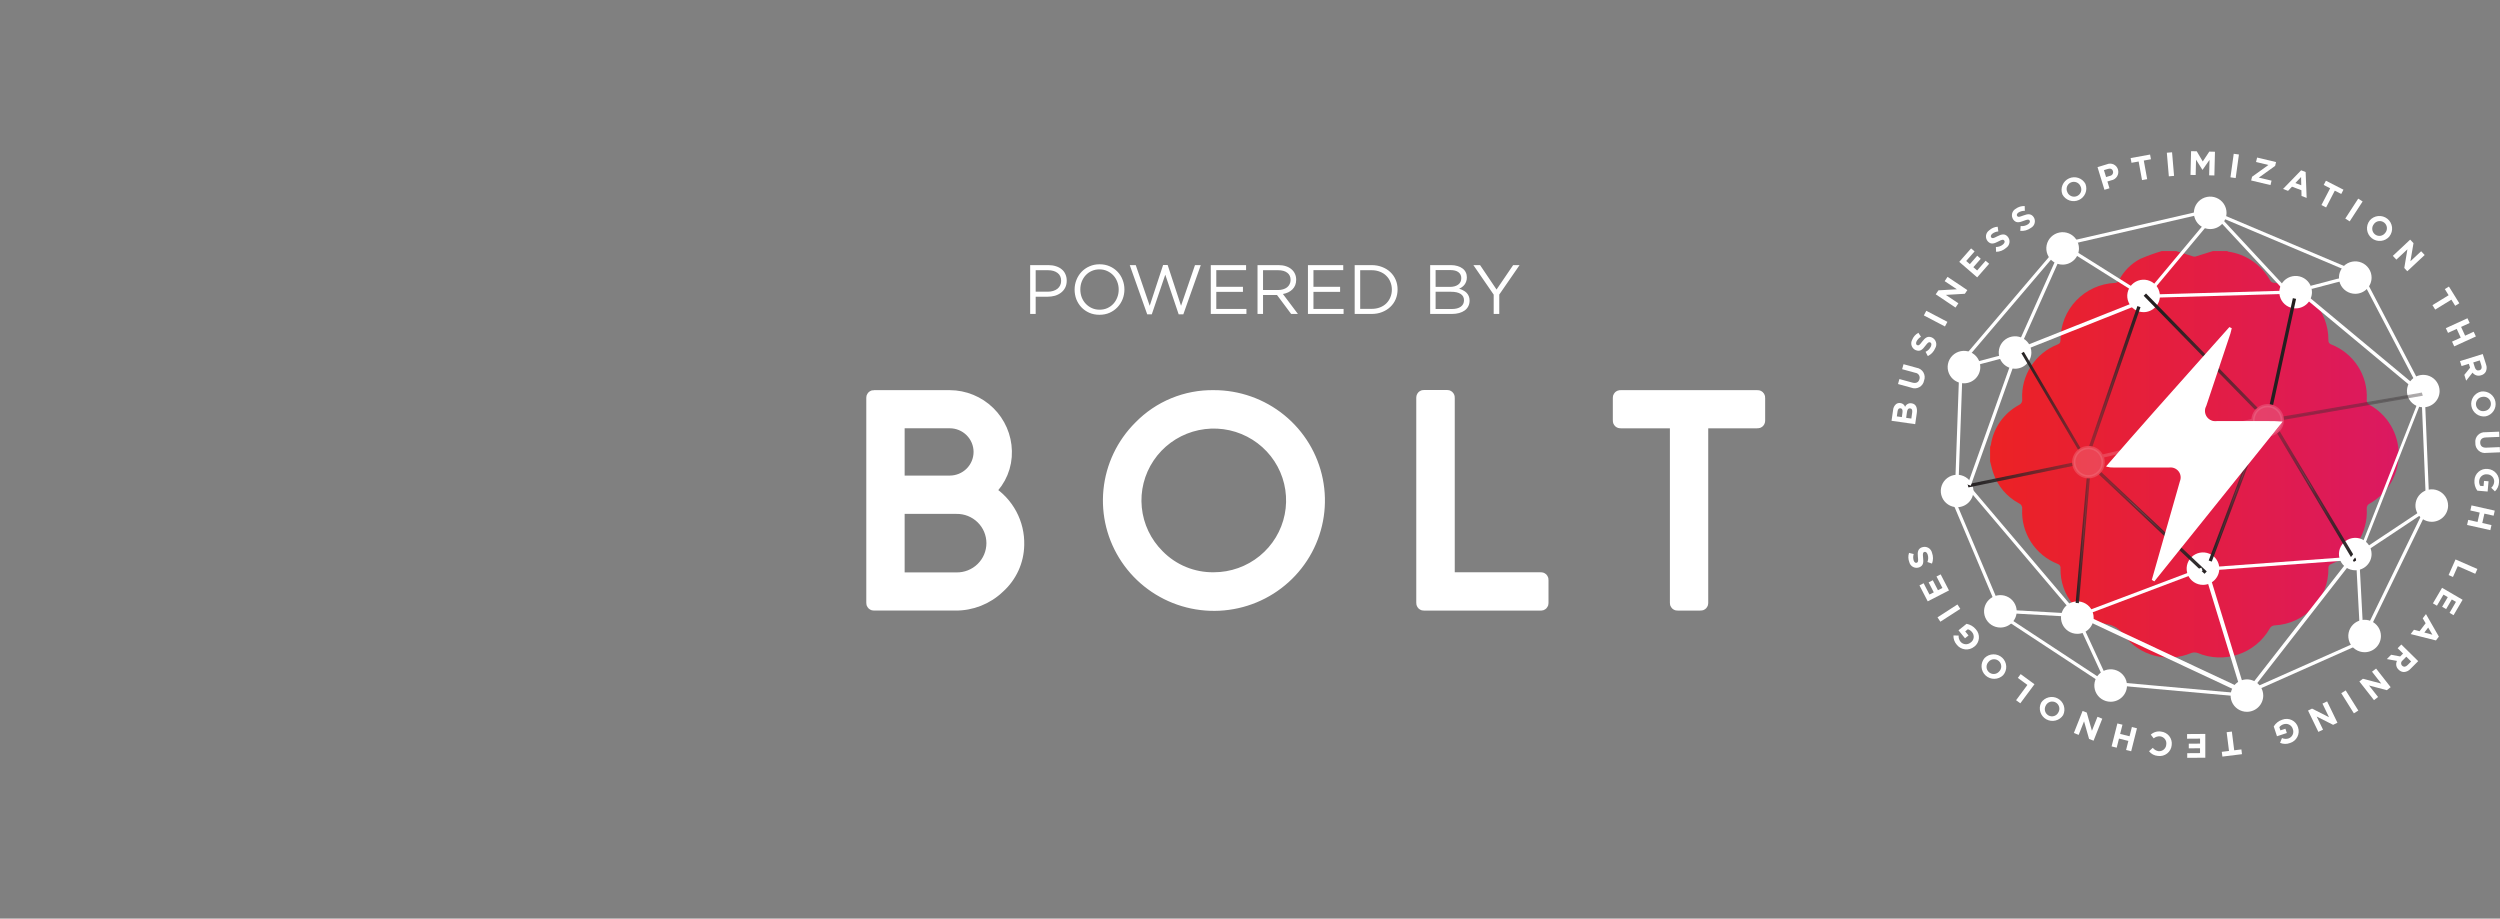<svg width="215" height="79" viewBox="0 0 215 79" fill="none" xmlns="http://www.w3.org/2000/svg">
<rect x="0" y="0" width="215" height="79" fill="#808080" stroke="none"/>
<path d="M85.098 42.227C85.882 42.719 86.523 43.406 86.959 44.219C87.395 45.033 87.61 45.945 87.584 46.866C87.573 47.555 87.419 48.235 87.133 48.863C86.846 49.491 86.433 50.053 85.918 50.516C84.905 51.492 83.543 52.029 82.132 52.008H75.166C75.144 52.011 75.121 52.009 75.1 52.002C75.078 51.995 75.059 51.983 75.043 51.967C75.027 51.951 75.015 51.932 75.007 51.911C75 51.889 74.998 51.867 75.001 51.844V34.216C74.998 34.194 75 34.171 75.007 34.15C75.015 34.128 75.027 34.109 75.043 34.093C75.059 34.077 75.078 34.065 75.1 34.058C75.121 34.051 75.144 34.049 75.166 34.053H81.677C82.947 34.058 84.165 34.557 85.07 35.443C85.975 36.328 86.497 37.53 86.523 38.792C86.542 39.432 86.425 40.069 86.18 40.661C85.934 41.253 85.566 41.787 85.098 42.227ZM77.3 41.4H81.677C82.353 41.4 83.002 41.133 83.48 40.658C83.958 40.183 84.227 39.538 84.227 38.866C84.227 38.194 83.958 37.55 83.48 37.075C83.002 36.599 82.353 36.332 81.677 36.332H77.3V41.4ZM82.245 49.727C82.648 49.734 83.048 49.661 83.422 49.512C83.796 49.364 84.137 49.143 84.424 48.862C84.712 48.581 84.94 48.246 85.096 47.877C85.251 47.508 85.331 47.111 85.331 46.711C85.331 46.31 85.251 45.914 85.096 45.545C84.94 45.175 84.712 44.841 84.424 44.56C84.137 44.279 83.796 44.058 83.422 43.909C83.048 43.761 82.648 43.688 82.245 43.695H77.3V49.727H82.245Z" fill="white" stroke="white" stroke-miterlimit="10"/>
<path d="M104.387 34.052C106.48 34.049 108.51 34.768 110.13 36.087C111.749 37.405 112.859 39.241 113.269 41.281C113.68 43.322 113.365 45.44 112.38 47.276C111.394 49.112 109.799 50.551 107.865 51.349C105.931 52.146 103.779 52.252 101.776 51.649C99.772 51.046 98.04 49.771 96.877 48.041C95.713 46.312 95.189 44.234 95.394 42.163C95.599 40.093 96.52 38.157 98 36.685C98.827 35.836 99.82 35.164 100.919 34.711C102.017 34.258 103.197 34.034 104.387 34.052ZM104.387 49.715C105.941 49.715 107.448 49.178 108.649 48.198C109.851 47.217 110.673 45.853 110.976 44.337C111.279 42.822 111.044 41.249 110.311 39.886C109.578 38.523 108.392 37.456 106.955 36.864C105.519 36.273 103.921 36.196 102.433 36.644C100.945 37.093 99.66 38.041 98.796 39.326C97.933 40.611 97.544 42.154 97.697 43.691C97.849 45.229 98.534 46.667 99.633 47.759C100.25 48.389 100.99 48.888 101.807 49.224C102.624 49.56 103.502 49.727 104.387 49.715Z" fill="white" stroke="white" stroke-miterlimit="10"/>
<path d="M132.507 49.715C132.53 49.712 132.552 49.714 132.574 49.721C132.595 49.728 132.615 49.74 132.631 49.756C132.647 49.772 132.659 49.791 132.666 49.813C132.673 49.834 132.675 49.857 132.671 49.879V51.848C132.675 51.87 132.673 51.893 132.666 51.914C132.659 51.935 132.647 51.955 132.631 51.971C132.615 51.986 132.595 51.998 132.574 52.005C132.552 52.012 132.53 52.014 132.507 52.011H122.463C122.44 52.014 122.418 52.012 122.396 52.005C122.375 51.998 122.356 51.986 122.34 51.97C122.324 51.954 122.312 51.935 122.305 51.914C122.297 51.893 122.295 51.87 122.299 51.848V34.202C122.295 34.18 122.297 34.157 122.305 34.136C122.312 34.115 122.324 34.095 122.34 34.08C122.356 34.064 122.375 34.052 122.396 34.045C122.418 34.038 122.44 34.036 122.463 34.039H124.445C124.467 34.036 124.49 34.038 124.511 34.045C124.532 34.052 124.552 34.064 124.568 34.08C124.584 34.095 124.596 34.115 124.603 34.136C124.61 34.157 124.612 34.18 124.609 34.202V49.715H132.507Z" fill="white" stroke="white" stroke-miterlimit="10"/>
<path d="M151.14 34.052C151.162 34.049 151.185 34.051 151.207 34.058C151.228 34.065 151.247 34.077 151.263 34.093C151.279 34.108 151.291 34.128 151.298 34.149C151.305 34.17 151.308 34.193 151.304 34.215V36.171C151.308 36.193 151.305 36.216 151.298 36.237C151.291 36.258 151.279 36.277 151.263 36.293C151.247 36.309 151.228 36.321 151.207 36.328C151.185 36.335 151.162 36.337 151.14 36.334H146.408V51.847C146.412 51.869 146.41 51.892 146.403 51.913C146.396 51.935 146.384 51.954 146.368 51.97C146.352 51.986 146.332 51.998 146.311 52.005C146.289 52.012 146.266 52.014 146.244 52.01H144.276C144.254 52.014 144.231 52.012 144.209 52.005C144.188 51.998 144.168 51.986 144.152 51.97C144.136 51.954 144.124 51.935 144.117 51.913C144.11 51.892 144.108 51.869 144.111 51.847V36.334H139.367C139.345 36.337 139.322 36.335 139.301 36.328C139.279 36.321 139.26 36.309 139.244 36.293C139.228 36.277 139.216 36.258 139.209 36.237C139.202 36.216 139.2 36.193 139.203 36.171V34.215C139.2 34.193 139.202 34.17 139.209 34.149C139.216 34.128 139.228 34.108 139.244 34.093C139.26 34.077 139.279 34.065 139.301 34.058C139.322 34.051 139.345 34.049 139.367 34.052H151.14Z" fill="white" stroke="white" stroke-miterlimit="10"/>
<path d="M91.738 24.138C91.738 23.93 91.7 23.744 91.624 23.58C91.552 23.412 91.446 23.272 91.306 23.16C91.17 23.044 91.004 22.956 90.808 22.896C90.616 22.832 90.402 22.8 90.166 22.8H88.594V27H89.068V25.518H90.088C90.312 25.518 90.524 25.49 90.724 25.434C90.924 25.374 91.098 25.286 91.246 25.17C91.398 25.054 91.518 24.91 91.606 24.738C91.694 24.566 91.738 24.366 91.738 24.138ZM91.258 24.156C91.258 24.296 91.23 24.424 91.174 24.54C91.122 24.652 91.044 24.75 90.94 24.834C90.84 24.914 90.718 24.976 90.574 25.02C90.434 25.064 90.278 25.086 90.106 25.086H89.068V23.238H90.13C90.47 23.238 90.742 23.316 90.946 23.472C91.154 23.624 91.258 23.852 91.258 24.156ZM96.7 24.894C96.7 24.602 96.648 24.326 96.544 24.066C96.444 23.802 96.3 23.572 96.112 23.376C95.924 23.176 95.698 23.018 95.434 22.902C95.174 22.786 94.884 22.728 94.564 22.728C94.244 22.728 93.952 22.788 93.688 22.908C93.424 23.024 93.198 23.182 93.01 23.382C92.822 23.582 92.676 23.814 92.572 24.078C92.468 24.338 92.416 24.614 92.416 24.906C92.416 25.198 92.466 25.476 92.566 25.74C92.67 26 92.816 26.23 93.004 26.43C93.192 26.626 93.416 26.782 93.676 26.898C93.94 27.014 94.232 27.072 94.552 27.072C94.872 27.072 95.164 27.014 95.428 26.898C95.692 26.778 95.918 26.618 96.106 26.418C96.294 26.218 96.44 25.988 96.544 25.728C96.648 25.464 96.7 25.186 96.7 24.894ZM96.208 24.906C96.208 25.146 96.166 25.372 96.082 25.584C96.002 25.792 95.89 25.974 95.746 26.13C95.602 26.286 95.428 26.41 95.224 26.502C95.024 26.59 94.804 26.634 94.564 26.634C94.324 26.634 94.102 26.588 93.898 26.496C93.698 26.404 93.524 26.28 93.376 26.124C93.228 25.968 93.112 25.784 93.028 25.572C92.948 25.36 92.908 25.134 92.908 24.894C92.908 24.654 92.948 24.43 93.028 24.222C93.112 24.01 93.226 23.826 93.37 23.67C93.514 23.514 93.686 23.392 93.886 23.304C94.09 23.212 94.312 23.166 94.552 23.166C94.792 23.166 95.012 23.212 95.212 23.304C95.416 23.396 95.592 23.52 95.74 23.676C95.888 23.832 96.002 24.016 96.082 24.228C96.166 24.44 96.208 24.666 96.208 24.906ZM98.875 26.298L97.675 22.8H97.159L98.659 27.03H99.055L100.213 23.622L101.365 27.03H101.767L103.267 22.8H102.769L101.569 26.298L100.417 22.788H100.027L98.875 26.298ZM107.163 22.8H104.127V27H107.193V26.568H104.601V25.098H106.893V24.666H104.601V23.232H107.163V22.8ZM111.621 27L110.331 25.284C110.495 25.256 110.647 25.208 110.787 25.14C110.927 25.072 111.047 24.988 111.147 24.888C111.251 24.784 111.331 24.664 111.387 24.528C111.443 24.388 111.471 24.23 111.471 24.054C111.471 23.866 111.435 23.696 111.363 23.544C111.291 23.388 111.189 23.256 111.057 23.148C110.925 23.036 110.765 22.95 110.577 22.89C110.393 22.83 110.185 22.8 109.953 22.8H108.147V27H108.621V25.368H109.821L111.039 27H111.621ZM110.991 24.072C110.991 24.208 110.963 24.33 110.907 24.438C110.855 24.546 110.781 24.638 110.685 24.714C110.589 24.786 110.475 24.842 110.343 24.882C110.211 24.922 110.067 24.942 109.911 24.942H108.621V23.238H109.917C110.257 23.238 110.521 23.312 110.709 23.46C110.897 23.604 110.991 23.808 110.991 24.072ZM115.519 22.8H112.483V27H115.549V26.568H112.957V25.098H115.249V24.666H112.957V23.232H115.519V22.8ZM120.192 24.894C120.192 24.598 120.138 24.322 120.03 24.066C119.922 23.81 119.768 23.588 119.568 23.4C119.372 23.212 119.136 23.066 118.86 22.962C118.588 22.854 118.288 22.8 117.96 22.8H116.502V27H117.96C118.288 27 118.588 26.946 118.86 26.838C119.136 26.73 119.372 26.582 119.568 26.394C119.768 26.206 119.922 25.984 120.03 25.728C120.138 25.468 120.192 25.19 120.192 24.894ZM119.7 24.906C119.7 25.142 119.658 25.36 119.574 25.56C119.494 25.76 119.378 25.936 119.226 26.088C119.078 26.236 118.896 26.352 118.68 26.436C118.464 26.52 118.224 26.562 117.96 26.562H116.976V23.238H117.96C118.224 23.238 118.464 23.282 118.68 23.37C118.896 23.454 119.078 23.572 119.226 23.724C119.378 23.872 119.494 24.048 119.574 24.252C119.658 24.456 119.7 24.674 119.7 24.906ZM124.782 22.8H122.994V27H124.86C125.088 27 125.296 26.974 125.484 26.922C125.672 26.87 125.832 26.796 125.964 26.7C126.1 26.6 126.204 26.478 126.276 26.334C126.348 26.19 126.384 26.028 126.384 25.848C126.384 25.704 126.36 25.576 126.312 25.464C126.264 25.352 126.2 25.256 126.12 25.176C126.04 25.096 125.944 25.028 125.832 24.972C125.724 24.912 125.608 24.864 125.484 24.828C125.568 24.792 125.648 24.748 125.724 24.696C125.804 24.64 125.876 24.572 125.94 24.492C126.004 24.412 126.054 24.32 126.09 24.216C126.13 24.112 126.15 23.99 126.15 23.85C126.15 23.69 126.118 23.546 126.054 23.418C125.99 23.286 125.898 23.176 125.778 23.088C125.658 22.996 125.514 22.926 125.346 22.878C125.178 22.826 124.99 22.8 124.782 22.8ZM124.704 24.672H123.462V23.226H124.74C125.04 23.226 125.27 23.288 125.43 23.412C125.59 23.536 125.67 23.704 125.67 23.916C125.67 24.164 125.58 24.352 125.4 24.48C125.22 24.608 124.988 24.672 124.704 24.672ZM124.872 26.574H123.462V25.092H124.788C125.156 25.092 125.434 25.156 125.622 25.284C125.81 25.408 125.904 25.586 125.904 25.818C125.904 26.058 125.812 26.244 125.628 26.376C125.444 26.508 125.192 26.574 124.872 26.574ZM128.937 25.332L130.683 22.8H130.131L128.703 24.9L127.287 22.8H126.711L128.457 25.338V27H128.937V25.332Z" fill="white"/>
<path d="M162.672 36.188L162.807 35.253C162.814 35.156 162.841 35.062 162.886 34.976C162.93 34.889 162.992 34.813 163.066 34.75C163.118 34.712 163.177 34.684 163.24 34.67C163.303 34.655 163.368 34.653 163.432 34.664H163.439C163.53 34.674 163.616 34.711 163.687 34.769C163.758 34.827 163.81 34.904 163.838 34.991C163.88 34.884 163.959 34.795 164.06 34.74C164.16 34.684 164.277 34.665 164.391 34.685H164.397C164.768 34.737 164.911 35.063 164.845 35.519L164.706 36.478L162.672 36.188ZM163.614 35.464C163.642 35.268 163.596 35.135 163.441 35.113C163.306 35.094 163.216 35.186 163.19 35.371L163.127 35.81L163.56 35.87L163.614 35.464ZM164.449 35.464C164.477 35.268 164.424 35.14 164.276 35.12H164.271C164.134 35.101 164.035 35.191 164.002 35.418L163.929 35.934L164.375 35.997L164.449 35.464Z" fill="white"/>
<path d="M164.358 33.337L163.229 33.027L163.348 32.597L164.466 32.904C164.788 32.99 164.997 32.878 165.071 32.614C165.091 32.555 165.098 32.491 165.09 32.429C165.083 32.366 165.061 32.306 165.027 32.253C164.993 32.2 164.947 32.155 164.893 32.122C164.839 32.089 164.779 32.068 164.716 32.061L163.583 31.75L163.703 31.321L164.818 31.627C164.94 31.645 165.057 31.689 165.16 31.758C165.262 31.827 165.348 31.918 165.411 32.024C165.473 32.13 165.511 32.249 165.521 32.371C165.531 32.494 165.514 32.617 165.469 32.732C165.448 32.851 165.4 32.964 165.329 33.062C165.258 33.16 165.166 33.241 165.059 33.299C164.953 33.357 164.834 33.391 164.713 33.397C164.591 33.404 164.47 33.383 164.358 33.337Z" fill="white"/>
<path d="M165.792 30.622L165.598 30.257C165.805 30.161 165.969 29.995 166.062 29.788C166.132 29.616 166.106 29.488 165.995 29.444H165.989C165.884 29.4 165.802 29.444 165.591 29.725C165.337 30.069 165.129 30.267 164.753 30.112H164.747C164.666 30.076 164.593 30.024 164.533 29.958C164.473 29.893 164.428 29.816 164.4 29.732C164.372 29.648 164.361 29.559 164.37 29.471C164.378 29.383 164.405 29.297 164.448 29.22C164.549 28.964 164.737 28.752 164.979 28.619L165.204 28.962C165.035 29.058 164.9 29.202 164.815 29.376C164.749 29.535 164.788 29.648 164.881 29.686H164.887C165.012 29.735 165.084 29.673 165.304 29.381C165.563 29.038 165.789 28.881 166.12 29.015H166.127C166.212 29.052 166.289 29.106 166.352 29.175C166.414 29.243 166.462 29.324 166.49 29.413C166.519 29.501 166.528 29.594 166.517 29.686C166.507 29.778 166.476 29.866 166.428 29.946C166.307 30.241 166.081 30.482 165.792 30.622Z" fill="white"/>
<path d="M165.451 27.125L165.662 26.727L167.477 27.679L167.266 28.077L165.451 27.125Z" fill="white"/>
<path d="M166.472 25.312L166.705 24.969L168.289 24.878L167.24 24.178L167.489 23.81L169.191 24.949L168.977 25.265L167.34 25.361L168.422 26.085L168.174 26.451L166.472 25.312Z" fill="white"/>
<path d="M168.495 22.521L169.513 21.363L169.815 21.621L169.093 22.444L169.406 22.717L170.042 21.992L170.344 22.255L169.709 22.978L170.033 23.26L170.763 22.425L171.066 22.683L170.038 23.854L168.495 22.521Z" fill="white"/>
<path d="M171.663 21.656L171.646 21.242C171.874 21.244 172.094 21.163 172.267 21.016C172.404 20.891 172.44 20.763 172.354 20.672C172.277 20.586 172.181 20.592 171.871 20.758C171.494 20.958 171.22 21.052 170.946 20.752C170.888 20.685 170.844 20.606 170.819 20.521C170.793 20.437 170.785 20.347 170.796 20.259C170.807 20.171 170.836 20.086 170.881 20.01C170.927 19.934 170.988 19.868 171.061 19.817C171.262 19.628 171.523 19.515 171.8 19.498L171.856 19.904C171.662 19.919 171.476 19.991 171.324 20.112C171.196 20.228 171.182 20.348 171.25 20.421V20.426C171.342 20.524 171.437 20.497 171.759 20.327C172.141 20.128 172.415 20.081 172.656 20.344C172.718 20.414 172.764 20.496 172.792 20.585C172.819 20.674 172.827 20.767 172.814 20.859C172.802 20.952 172.77 21.04 172.721 21.119C172.671 21.198 172.605 21.265 172.527 21.317C172.291 21.531 171.983 21.652 171.663 21.656Z" fill="white"/>
<path d="M173.744 19.855L173.774 19.441C174 19.467 174.228 19.412 174.416 19.284C174.565 19.176 174.614 19.052 174.543 18.955C174.476 18.863 174.384 18.857 174.054 18.985C173.658 19.142 173.374 19.205 173.136 18.877V18.871C173.085 18.798 173.051 18.715 173.035 18.628C173.018 18.541 173.021 18.451 173.041 18.365C173.062 18.279 173.1 18.198 173.154 18.127C173.208 18.056 173.276 17.998 173.353 17.955C173.575 17.789 173.848 17.706 174.125 17.72L174.135 18.131C173.941 18.124 173.749 18.175 173.584 18.278C173.443 18.379 173.417 18.497 173.475 18.577C173.555 18.686 173.648 18.671 173.994 18.537C174.395 18.381 174.672 18.365 174.882 18.654C174.936 18.73 174.973 18.817 174.99 18.908C175.007 18.999 175.004 19.093 174.981 19.183C174.959 19.274 174.917 19.358 174.859 19.431C174.801 19.504 174.728 19.563 174.645 19.605C174.385 19.796 174.065 19.884 173.744 19.855Z" fill="white"/>
<path d="M177.365 16.721V16.715C177.266 16.457 177.27 16.171 177.376 15.915C177.482 15.659 177.682 15.454 177.936 15.34C178.189 15.226 178.476 15.212 178.74 15.301C179.003 15.39 179.222 15.576 179.352 15.82V15.826C179.451 16.084 179.447 16.37 179.341 16.626C179.235 16.881 179.035 17.087 178.781 17.201C178.528 17.315 178.241 17.329 177.977 17.24C177.714 17.151 177.495 16.965 177.365 16.721ZM178.926 16.023C178.895 15.947 178.848 15.877 178.788 15.818C178.729 15.759 178.658 15.713 178.581 15.682C178.503 15.651 178.42 15.636 178.336 15.637C178.252 15.639 178.17 15.657 178.093 15.691C178.017 15.725 177.949 15.773 177.892 15.833C177.836 15.894 177.792 15.965 177.764 16.043C177.736 16.121 177.724 16.203 177.729 16.286C177.734 16.368 177.755 16.449 177.792 16.523V16.529C177.824 16.606 177.871 16.676 177.93 16.734C177.989 16.793 178.06 16.839 178.138 16.87C178.215 16.901 178.299 16.916 178.382 16.914C178.466 16.913 178.548 16.894 178.625 16.86C178.701 16.827 178.77 16.778 178.827 16.717C178.885 16.657 178.929 16.585 178.957 16.506C178.985 16.428 178.997 16.345 178.992 16.262C178.986 16.179 178.964 16.098 178.926 16.023Z" fill="white"/>
<path d="M180.387 14.374L181.188 14.13C181.28 14.09 181.379 14.07 181.479 14.071C181.58 14.072 181.678 14.095 181.769 14.137C181.86 14.18 181.94 14.241 182.005 14.317C182.07 14.393 182.118 14.481 182.146 14.577V14.582C182.175 14.681 182.183 14.785 182.17 14.888C182.156 14.99 182.12 15.088 182.065 15.176C182.01 15.264 181.937 15.338 181.851 15.396C181.764 15.453 181.667 15.492 181.564 15.509L181.237 15.609L181.415 16.193L180.983 16.323L180.387 14.374ZM181.463 15.123C181.507 15.115 181.549 15.098 181.586 15.073C181.623 15.049 181.654 15.017 181.678 14.979C181.702 14.941 181.717 14.899 181.724 14.855C181.73 14.811 181.727 14.767 181.714 14.724V14.718C181.656 14.525 181.489 14.46 181.273 14.529L180.939 14.631L181.122 15.226L181.463 15.123Z" fill="white"/>
<path d="M183.923 13.89L183.308 14L183.234 13.594L184.906 13.291L184.981 13.698L184.366 13.808L184.658 15.409L184.214 15.488L183.923 13.89Z" fill="white"/>
<path d="M186.348 13.134L186.797 13.097L186.97 15.126L186.52 15.164L186.348 13.134Z" fill="white"/>
<path d="M188.433 13L188.92 13.012L189.438 13.887L190 13.038L190.487 13.049L190.436 15.089L189.987 15.079L190.02 13.747L189.42 14.606H189.409L188.859 13.73L188.827 15.053L188.384 15.043L188.433 13Z" fill="white"/>
<path d="M192.1 13.226L192.548 13.286L192.268 15.312L191.819 15.25L192.1 13.226Z" fill="white"/>
<path d="M193.68 15.198L195.085 14.189L194.02 13.931L194.112 13.549L195.741 13.937L195.661 14.268L194.257 15.277L195.354 15.535L195.262 15.917L193.599 15.521L193.68 15.198Z" fill="white"/>
<path d="M197.897 14.646L198.285 14.793L198.372 17.02L197.932 16.854L197.92 16.36L197.111 16.054L196.772 16.414L196.34 16.25L197.897 14.646ZM197.909 15.934L197.893 15.221L197.402 15.741L197.909 15.934Z" fill="white"/>
<path d="M200.392 16.192L199.838 15.908L200.029 15.541L201.538 16.314L201.347 16.681L200.793 16.396L200.045 17.84L199.643 17.633L200.392 16.192Z" fill="white"/>
<path d="M202.807 17.082L203.186 17.326L202.072 19.039L201.694 18.795L202.807 17.082Z" fill="white"/>
<path d="M203.792 18.968V18.963C203.976 18.745 204.239 18.607 204.523 18.58C204.808 18.552 205.092 18.637 205.315 18.815C205.538 18.993 205.681 19.252 205.715 19.534C205.748 19.816 205.668 20.1 205.493 20.325V20.33C205.31 20.549 205.047 20.688 204.762 20.717C204.477 20.745 204.192 20.661 203.968 20.482C203.745 20.303 203.601 20.044 203.568 19.762C203.535 19.478 203.615 19.194 203.792 18.969L203.792 18.968ZM205.122 20.038C205.178 19.975 205.219 19.902 205.245 19.822C205.271 19.743 205.281 19.66 205.274 19.577C205.267 19.494 205.243 19.413 205.204 19.34C205.164 19.266 205.111 19.201 205.046 19.148C204.981 19.096 204.907 19.058 204.827 19.035C204.747 19.012 204.664 19.006 204.582 19.016C204.499 19.026 204.42 19.052 204.348 19.094C204.276 19.135 204.214 19.191 204.164 19.257V19.262C204.109 19.325 204.068 19.398 204.042 19.477C204.016 19.556 204.007 19.64 204.014 19.723C204.021 19.806 204.045 19.886 204.084 19.96C204.123 20.033 204.177 20.098 204.242 20.151C204.306 20.203 204.381 20.241 204.461 20.264C204.54 20.286 204.624 20.292 204.706 20.282C204.788 20.271 204.868 20.244 204.939 20.202C205.01 20.16 205.073 20.104 205.122 20.038H205.122Z" fill="white"/>
<path d="M207.275 20.608L207.561 20.911L207.297 22.467L208.219 21.608L208.523 21.931L207.027 23.327L206.768 23.049L207.038 21.441L206.088 22.328L205.783 22.005L207.275 20.608Z" fill="white"/>
<path d="M210.582 25.39L210.254 24.861L210.608 24.644L211.501 26.081L211.147 26.299L210.819 25.771L209.428 26.625L209.19 26.243L210.582 25.39Z" fill="white"/>
<path d="M212.202 27.37L212.391 27.777L211.654 28.115L211.999 28.867L212.737 28.529L212.926 28.936L211.063 29.788L210.875 29.38L211.623 29.036L211.277 28.285L210.529 28.628L210.341 28.223L212.202 27.37Z" fill="white"/>
<path d="M213.516 30.446L213.798 31.336C213.837 31.436 213.855 31.544 213.852 31.652C213.849 31.76 213.824 31.866 213.779 31.964C213.737 32.039 213.681 32.105 213.613 32.158C213.545 32.21 213.467 32.249 213.384 32.271H213.378C213.247 32.319 213.103 32.323 212.97 32.282C212.837 32.241 212.72 32.158 212.639 32.045L212.09 32.739L211.932 32.238L212.427 31.625L212.321 31.289L211.693 31.484L211.558 31.055L213.516 30.446ZM212.838 31.604C212.903 31.812 213.053 31.897 213.218 31.847H213.224C213.409 31.79 213.464 31.632 213.397 31.424L213.262 30.994L212.7 31.172L212.838 31.604Z" fill="white"/>
<path d="M213.377 33.671H213.384C213.663 33.633 213.947 33.703 214.175 33.868C214.403 34.033 214.558 34.279 214.608 34.555C214.658 34.83 214.599 35.115 214.443 35.348C214.286 35.581 214.046 35.746 213.77 35.806H213.763C213.484 35.845 213.201 35.774 212.973 35.61C212.745 35.445 212.59 35.2 212.54 34.924C212.49 34.648 212.549 34.364 212.705 34.131C212.861 33.898 213.102 33.734 213.377 33.673V33.671ZM213.676 35.345H213.681C213.764 35.334 213.844 35.306 213.916 35.263C213.987 35.22 214.05 35.163 214.099 35.096C214.148 35.029 214.183 34.953 214.202 34.871C214.221 34.79 214.223 34.706 214.208 34.625C214.194 34.543 214.164 34.466 214.118 34.397C214.073 34.327 214.014 34.268 213.945 34.222C213.876 34.176 213.798 34.145 213.717 34.129C213.635 34.114 213.551 34.115 213.47 34.133H213.465C213.383 34.145 213.303 34.173 213.231 34.216C213.16 34.259 213.098 34.315 213.049 34.382C213 34.45 212.964 34.526 212.946 34.607C212.927 34.688 212.925 34.771 212.939 34.853C212.953 34.934 212.984 35.012 213.029 35.081C213.074 35.15 213.133 35.21 213.202 35.256C213.271 35.302 213.348 35.333 213.43 35.349C213.511 35.364 213.595 35.363 213.676 35.345Z" fill="white"/>
<path d="M213.755 37.171L214.928 37.123L214.947 37.572L213.785 37.62C213.451 37.632 213.285 37.806 213.297 38.079C213.308 38.352 213.482 38.509 213.807 38.499L214.982 38.451L215 38.9L213.844 38.948C213.721 38.968 213.595 38.961 213.476 38.927C213.356 38.892 213.246 38.832 213.154 38.749C213.061 38.667 212.988 38.564 212.941 38.45C212.894 38.336 212.873 38.212 212.88 38.089C212.864 37.969 212.874 37.846 212.912 37.731C212.949 37.615 213.012 37.51 213.096 37.422C213.18 37.334 213.283 37.265 213.397 37.222C213.511 37.179 213.633 37.161 213.755 37.171Z" fill="white"/>
<path d="M213.946 40.33H213.952C214.092 40.341 214.229 40.38 214.354 40.445C214.478 40.509 214.589 40.598 214.679 40.706C214.769 40.813 214.836 40.938 214.876 41.072C214.917 41.206 214.93 41.347 214.914 41.486C214.903 41.779 214.777 42.057 214.564 42.259L214.246 41.948C214.321 41.883 214.381 41.804 214.425 41.716C214.469 41.627 214.494 41.531 214.5 41.433C214.508 41.271 214.45 41.113 214.341 40.994C214.231 40.874 214.079 40.803 213.916 40.795H213.911C213.828 40.782 213.743 40.787 213.661 40.809C213.58 40.831 213.504 40.869 213.438 40.922C213.372 40.974 213.318 41.039 213.278 41.113C213.239 41.187 213.215 41.269 213.208 41.352C213.192 41.501 213.222 41.651 213.295 41.782L213.586 41.806L213.627 41.357L214.015 41.391L213.936 42.273L213.049 42.196C212.861 41.937 212.773 41.619 212.802 41.3C212.808 41.16 212.843 41.023 212.905 40.897C212.967 40.771 213.054 40.659 213.161 40.568C213.268 40.477 213.393 40.408 213.528 40.367C213.663 40.327 213.805 40.314 213.946 40.33Z" fill="white"/>
<path d="M214.55 43.913L214.451 44.35L213.659 44.172L213.476 44.978L214.267 45.156L214.169 45.594L212.168 45.146L212.267 44.709L213.069 44.888L213.253 44.082L212.451 43.901L212.549 43.464L214.55 43.913Z" fill="white"/>
<path d="M213.055 48.934L212.872 49.346L211.368 48.688L210.955 49.62L210.579 49.454L211.175 48.112L213.055 48.934Z" fill="white"/>
<path d="M211.784 51.581L211.006 52.907L210.661 52.706L211.213 51.761L210.854 51.554L210.368 52.382L210.022 52.182L210.509 51.353L210.137 51.138L209.577 52.091L209.231 51.89L210.018 50.552L211.784 51.581Z" fill="white"/>
<path d="M209.743 54.749L209.491 55.078L207.317 54.53L207.601 54.158L208.081 54.286L208.605 53.599L208.354 53.176L208.633 52.812L209.743 54.749ZM208.495 54.399L209.187 54.584L208.823 53.969L208.495 54.399Z" fill="white"/>
<path d="M207.965 56.857L207.305 57.518C207.234 57.599 207.147 57.666 207.05 57.714C206.953 57.761 206.847 57.789 206.738 57.795C206.653 57.793 206.568 57.774 206.49 57.739C206.411 57.704 206.341 57.654 206.282 57.592C206.178 57.499 206.108 57.375 206.082 57.239C206.057 57.102 206.077 56.962 206.14 56.838L205.267 56.68L205.637 56.308L206.415 56.455L206.663 56.205L206.197 55.746L206.515 55.428L207.965 56.857ZM206.619 56.803C206.585 56.828 206.556 56.86 206.535 56.897C206.514 56.934 206.501 56.975 206.498 57.018C206.494 57.06 206.5 57.102 206.515 57.142C206.529 57.182 206.552 57.219 206.582 57.249H206.587C206.724 57.383 206.89 57.358 207.044 57.203L207.359 56.887L206.941 56.476L206.619 56.803Z" fill="white"/>
<path d="M205.597 59.098L205.268 59.356L203.737 58.952L204.515 59.942L204.164 60.213L202.906 58.607L203.209 58.372L204.791 58.788L203.992 57.766L204.344 57.496L205.597 59.098Z" fill="white"/>
<path d="M202.817 61.108L202.433 61.346L201.347 59.613L201.731 59.376L202.817 61.108Z" fill="white"/>
<path d="M201.021 62.156L200.647 62.336L199.233 61.62L199.782 62.751L199.38 62.942L198.49 61.107L198.836 60.94L200.296 61.679L199.731 60.511L200.131 60.32L201.021 62.156Z" fill="white"/>
<path d="M197.633 62.555V62.561C197.678 62.694 197.696 62.834 197.685 62.974C197.675 63.114 197.636 63.25 197.571 63.375C197.507 63.5 197.418 63.611 197.31 63.701C197.202 63.791 197.076 63.858 196.941 63.899C196.665 64.007 196.358 64.001 196.086 63.885L196.25 63.471C196.43 63.557 196.637 63.568 196.825 63.502C196.978 63.444 197.102 63.329 197.169 63.182C197.237 63.034 197.243 62.866 197.186 62.714V62.708C197.164 62.627 197.126 62.55 197.073 62.485C197.021 62.419 196.955 62.364 196.88 62.325C196.805 62.285 196.723 62.261 196.639 62.255C196.555 62.248 196.47 62.259 196.39 62.286C196.245 62.329 196.117 62.416 196.024 62.534L196.115 62.812L196.547 62.671L196.668 63.039L195.82 63.317L195.542 62.474C195.707 62.198 195.968 61.992 196.275 61.894C196.407 61.842 196.549 61.819 196.691 61.825C196.833 61.831 196.972 61.866 197.1 61.928C197.227 61.99 197.341 62.078 197.432 62.186C197.524 62.294 197.592 62.419 197.633 62.555Z" fill="white"/>
<path d="M192.141 64.526L192.761 64.45L192.811 64.859L191.125 65.067L191.074 64.657L191.694 64.581L191.492 62.969L191.94 62.914L192.141 64.526Z" fill="white"/>
<path d="M189.657 65.163L188.101 65.174V64.774L189.203 64.766V64.351L188.235 64.357V63.957L189.205 63.951V63.521L188.089 63.529V63.129L189.656 63.118L189.657 65.163Z" fill="white"/>
<path d="M186.766 64.079V64.085C186.753 64.225 186.712 64.36 186.644 64.483C186.577 64.606 186.485 64.714 186.374 64.8C186.264 64.887 186.136 64.95 186 64.986C185.864 65.022 185.722 65.03 185.583 65.01C185.434 65 185.289 64.959 185.157 64.89C185.025 64.82 184.909 64.724 184.817 64.607L185.14 64.312C185.261 64.468 185.438 64.572 185.634 64.601C185.715 64.608 185.797 64.6 185.874 64.575C185.952 64.551 186.023 64.511 186.085 64.459C186.147 64.406 186.198 64.342 186.235 64.27C186.271 64.198 186.293 64.119 186.298 64.038V64.032C186.313 63.952 186.31 63.87 186.292 63.79C186.273 63.711 186.238 63.636 186.19 63.57C186.142 63.504 186.08 63.449 186.01 63.407C185.939 63.365 185.861 63.338 185.78 63.327C185.679 63.316 185.578 63.326 185.481 63.355C185.384 63.385 185.294 63.434 185.217 63.499L184.967 63.179C185.083 63.072 185.222 62.993 185.374 62.947C185.526 62.901 185.686 62.89 185.843 62.915C185.982 62.929 186.116 62.97 186.238 63.037C186.36 63.103 186.467 63.194 186.553 63.302C186.639 63.411 186.703 63.536 186.739 63.669C186.776 63.803 186.785 63.942 186.766 64.079Z" fill="white"/>
<path d="M183.281 64.609L182.843 64.501L183.04 63.719L182.233 63.518L182.036 64.3L181.597 64.191L182.095 62.216L182.533 62.323L182.333 63.118L183.141 63.319L183.342 62.524L183.779 62.633L183.281 64.609Z" fill="white"/>
<path d="M180.047 63.7L179.66 63.55L179.228 62.033L178.766 63.2L178.352 63.038L179.102 61.142L179.459 61.28L179.906 62.848L180.383 61.645L180.797 61.807L180.047 63.7Z" fill="white"/>
<path d="M177.432 61.492V61.497C177.283 61.73 177.05 61.897 176.781 61.965C176.511 62.033 176.226 61.996 175.983 61.861C175.74 61.727 175.558 61.506 175.474 61.242C175.39 60.979 175.41 60.694 175.531 60.445V60.44C175.68 60.207 175.913 60.04 176.183 59.972C176.452 59.904 176.737 59.941 176.98 60.075C177.223 60.21 177.405 60.431 177.489 60.694C177.573 60.957 177.553 61.243 177.432 61.492ZM175.942 60.663V60.669C175.899 60.739 175.871 60.818 175.859 60.9C175.847 60.982 175.852 61.066 175.873 61.146C175.894 61.226 175.931 61.301 175.982 61.367C176.033 61.432 176.097 61.487 176.17 61.528C176.242 61.568 176.322 61.593 176.404 61.602C176.486 61.611 176.57 61.603 176.649 61.579C176.728 61.555 176.802 61.515 176.865 61.462C176.928 61.409 176.98 61.343 177.017 61.27C177.06 61.199 177.088 61.12 177.1 61.038C177.112 60.956 177.107 60.873 177.086 60.793C177.065 60.713 177.028 60.638 176.977 60.572C176.926 60.507 176.863 60.452 176.79 60.411C176.718 60.37 176.639 60.345 176.557 60.336C176.474 60.327 176.391 60.334 176.312 60.358C176.233 60.381 176.159 60.42 176.096 60.473C176.032 60.526 175.98 60.59 175.942 60.663Z" fill="white"/>
<path d="M173.747 60.484L173.383 60.218L174.357 58.903L173.533 58.302L173.777 57.973L174.966 58.845L173.747 60.484Z" fill="white"/>
<path d="M172.271 58.066C172.07 58.264 171.801 58.376 171.519 58.38C171.236 58.384 170.964 58.28 170.757 58.088C170.551 57.896 170.428 57.633 170.413 57.353C170.399 57.073 170.494 56.798 170.679 56.586C170.879 56.388 171.149 56.276 171.431 56.272C171.713 56.267 171.986 56.372 172.192 56.564C172.398 56.755 172.522 57.019 172.536 57.299C172.551 57.579 172.456 57.854 172.271 58.066ZM171.026 56.902V56.907C170.967 56.966 170.92 57.035 170.888 57.112C170.857 57.189 170.841 57.271 170.842 57.354C170.843 57.437 170.86 57.519 170.894 57.595C170.927 57.672 170.976 57.74 171.037 57.797C171.097 57.854 171.168 57.898 171.246 57.926C171.324 57.955 171.407 57.967 171.489 57.963C171.572 57.959 171.653 57.938 171.728 57.902C171.802 57.866 171.869 57.816 171.923 57.753C171.983 57.695 172.029 57.625 172.061 57.548C172.092 57.471 172.108 57.389 172.107 57.306C172.106 57.222 172.088 57.141 172.055 57.064C172.021 56.988 171.973 56.92 171.912 56.862C171.852 56.806 171.781 56.762 171.704 56.733C171.626 56.704 171.543 56.691 171.461 56.695C171.378 56.698 171.297 56.718 171.222 56.754C171.147 56.79 171.081 56.84 171.026 56.902Z" fill="white"/>
<path d="M169.789 55.614H169.784C169.676 55.703 169.55 55.77 169.415 55.809C169.28 55.849 169.139 55.862 168.999 55.846C168.859 55.831 168.724 55.787 168.601 55.719C168.478 55.651 168.371 55.558 168.285 55.448C168.088 55.229 167.984 54.943 167.997 54.65L168.442 54.656C168.426 54.852 168.488 55.047 168.615 55.199C168.722 55.319 168.874 55.393 169.036 55.403C169.197 55.413 169.357 55.359 169.479 55.254H169.484C169.553 55.205 169.61 55.143 169.654 55.071C169.697 54.999 169.725 54.919 169.736 54.836C169.747 54.753 169.74 54.668 169.716 54.588C169.693 54.507 169.653 54.432 169.599 54.368C169.507 54.249 169.38 54.161 169.235 54.117L169.008 54.3L169.293 54.651L168.991 54.894L168.431 54.207L169.122 53.649C169.438 53.706 169.723 53.874 169.925 54.122C170.02 54.227 170.092 54.35 170.137 54.483C170.182 54.617 170.199 54.758 170.186 54.898C170.173 55.038 170.131 55.174 170.063 55.297C169.995 55.421 169.902 55.529 169.789 55.614Z" fill="white"/>
<path d="M166.87 53.467L166.625 53.091L168.339 51.984L168.586 52.361L166.87 53.467Z" fill="white"/>
<path d="M165.784 51.716L165.074 50.342L165.432 50.158L165.935 51.132L166.306 50.942L165.863 50.084L166.221 49.901L166.664 50.76L167.048 50.564L166.538 49.578L166.896 49.395L167.612 50.778L165.784 51.716Z" fill="white"/>
<path d="M166.151 48.469L165.757 48.333C165.843 48.123 165.849 47.89 165.774 47.677C165.709 47.505 165.601 47.427 165.489 47.469H165.483C165.375 47.508 165.346 47.596 165.385 47.945C165.433 48.366 165.419 48.653 165.039 48.798H165.033C164.949 48.826 164.859 48.837 164.771 48.83C164.682 48.823 164.596 48.797 164.517 48.755C164.439 48.712 164.37 48.654 164.316 48.584C164.261 48.514 164.222 48.433 164.201 48.347C164.1 48.092 164.091 47.809 164.176 47.548L164.578 47.647C164.519 47.831 164.519 48.029 164.578 48.214C164.639 48.374 164.744 48.43 164.837 48.396H164.842C164.968 48.347 164.979 48.25 164.938 47.89C164.892 47.46 164.949 47.194 165.284 47.068H165.29C165.378 47.036 165.472 47.024 165.565 47.031C165.659 47.038 165.75 47.065 165.832 47.11C165.914 47.156 165.985 47.218 166.04 47.293C166.096 47.368 166.135 47.454 166.154 47.545C166.267 47.843 166.266 48.172 166.151 48.469Z" fill="white"/>
<path d="M185.912 21.592H187.147C187.641 21.749 188.133 21.907 188.629 22.058C188.693 22.077 188.761 22.077 188.826 22.058C189.32 21.907 189.813 21.749 190.306 21.592H191.542C191.568 21.613 191.597 21.629 191.628 21.64C192.39 21.748 193.116 22.032 193.747 22.471C194.377 22.909 194.895 23.489 195.258 24.163C195.293 24.209 195.337 24.246 195.387 24.274C195.437 24.301 195.493 24.318 195.55 24.323C196.821 24.381 198.02 24.926 198.895 25.844C199.771 26.763 200.253 27.983 200.243 29.247C200.231 29.329 200.25 29.412 200.296 29.481C200.341 29.55 200.41 29.601 200.49 29.624C201.432 29.994 202.233 30.65 202.781 31.497C203.329 32.345 203.595 33.342 203.541 34.348C203.526 34.445 203.543 34.544 203.59 34.63C203.637 34.716 203.711 34.785 203.801 34.826C204.556 35.25 205.184 35.866 205.621 36.61C206.058 37.355 206.289 38.201 206.289 39.063C206.289 39.925 206.058 40.772 205.621 41.517C205.184 42.261 204.556 42.877 203.801 43.301C203.711 43.342 203.637 43.411 203.59 43.497C203.543 43.584 203.526 43.683 203.541 43.78C203.593 44.787 203.326 45.784 202.777 46.632C202.228 47.48 201.425 48.135 200.482 48.505C200.403 48.529 200.335 48.581 200.291 48.651C200.247 48.721 200.23 48.804 200.243 48.885C200.26 50.133 199.792 51.339 198.936 52.251C198.08 53.164 196.902 53.712 195.648 53.781C195.55 53.781 195.453 53.809 195.37 53.862C195.288 53.915 195.222 53.99 195.181 54.079C194.586 55.116 193.629 55.9 192.492 56.283C191.355 56.667 190.116 56.623 189.009 56.16C188.826 56.093 188.624 56.093 188.441 56.16C187.444 56.584 186.333 56.663 185.285 56.386C184.237 56.108 183.313 55.489 182.661 54.627C182.491 54.365 182.265 54.143 182 53.976C181.735 53.809 181.436 53.702 181.125 53.661C180.006 53.458 178.996 52.865 178.278 51.989C177.559 51.113 177.179 50.01 177.205 48.88C177.217 48.799 177.2 48.715 177.156 48.646C177.112 48.576 177.044 48.524 176.965 48.499C176.022 48.13 175.219 47.474 174.671 46.627C174.122 45.779 173.856 44.782 173.908 43.775C173.922 43.672 173.901 43.568 173.849 43.478C173.796 43.388 173.714 43.319 173.617 43.28C172.59 42.728 171.81 41.811 171.433 40.712C171.312 40.373 171.241 40.017 171.147 39.669V38.441C171.175 38.381 171.198 38.319 171.215 38.255C171.323 37.538 171.596 36.857 172.014 36.263C172.431 35.67 172.981 35.181 173.621 34.834C173.718 34.794 173.798 34.724 173.85 34.634C173.902 34.544 173.923 34.44 173.908 34.337C173.855 33.331 174.122 32.334 174.67 31.488C175.218 30.641 176.021 29.986 176.963 29.618C177.186 29.526 177.204 29.4 177.204 29.204C177.204 27.951 177.689 26.747 178.558 25.84C179.426 24.933 180.612 24.392 181.871 24.33C181.948 24.333 182.024 24.314 182.089 24.273C182.155 24.232 182.206 24.173 182.236 24.102C182.639 23.315 183.277 22.672 184.063 22.262C184.666 22.004 185.283 21.78 185.912 21.592Z" fill="url(#paint0_linear)"/>
<path d="M173.295 31.569C173.991 31.569 174.556 31.008 174.556 30.315C174.556 29.623 173.991 29.061 173.295 29.061C172.598 29.061 172.033 29.623 172.033 30.315C172.033 31.008 172.598 31.569 173.295 31.569Z" fill="white"/>
<path d="M173.294 31.71C173.016 31.71 172.745 31.628 172.514 31.475C172.284 31.321 172.104 31.103 171.998 30.848C171.892 30.593 171.864 30.313 171.918 30.043C171.972 29.772 172.106 29.523 172.303 29.328C172.499 29.134 172.749 29.001 173.021 28.947C173.293 28.893 173.576 28.921 173.832 29.026C174.088 29.132 174.308 29.311 174.462 29.54C174.616 29.77 174.698 30.039 174.698 30.315C174.698 30.685 174.55 31.04 174.286 31.301C174.023 31.563 173.666 31.71 173.294 31.71ZM173.294 29.202C173.072 29.202 172.854 29.267 172.67 29.39C172.485 29.513 172.341 29.687 172.256 29.891C172.171 30.095 172.149 30.32 172.192 30.537C172.235 30.753 172.342 30.952 172.499 31.108C172.656 31.264 172.857 31.371 173.075 31.414C173.293 31.457 173.518 31.435 173.724 31.35C173.929 31.266 174.105 31.123 174.228 30.939C174.352 30.755 174.417 30.54 174.417 30.319C174.417 30.023 174.299 29.738 174.088 29.529C173.878 29.32 173.592 29.202 173.294 29.202Z" fill="white"/>
<g style="mix-blend-mode:darken" opacity="0.4">
<g style="mix-blend-mode:darken" opacity="0.4">
<path d="M179.604 40.999C180.301 40.999 180.866 40.438 180.866 39.745C180.866 39.052 180.301 38.491 179.604 38.491C178.907 38.491 178.342 39.052 178.342 39.745C178.342 40.438 178.907 40.999 179.604 40.999Z" fill="white"/>
</g>
<g style="mix-blend-mode:darken" opacity="0.4">
<path d="M179.605 41.141C179.328 41.141 179.056 41.059 178.826 40.905C178.595 40.752 178.415 40.534 178.309 40.279C178.203 40.024 178.175 39.744 178.229 39.474C178.284 39.203 178.417 38.955 178.613 38.759C178.81 38.564 179.06 38.432 179.332 38.378C179.604 38.324 179.886 38.351 180.143 38.457C180.399 38.562 180.618 38.741 180.773 38.97C180.927 39.2 181.009 39.469 181.01 39.745C181.009 40.115 180.861 40.47 180.598 40.731C180.334 40.993 179.977 41.14 179.605 41.141ZM179.605 38.632C179.383 38.632 179.166 38.697 178.981 38.82C178.796 38.943 178.652 39.117 178.567 39.321C178.482 39.525 178.46 39.75 178.503 39.966C178.546 40.183 178.653 40.382 178.811 40.538C178.968 40.694 179.168 40.8 179.386 40.844C179.604 40.887 179.83 40.865 180.035 40.78C180.24 40.696 180.416 40.552 180.539 40.369C180.663 40.185 180.729 39.969 180.729 39.748C180.729 39.452 180.61 39.168 180.4 38.959C180.189 38.749 179.903 38.632 179.605 38.632Z" fill="white"/>
</g>
</g>
<path d="M168.312 43.478C169.009 43.478 169.573 42.916 169.573 42.224C169.573 41.531 169.009 40.97 168.312 40.97C167.615 40.97 167.05 41.531 167.05 42.224C167.05 42.916 167.615 43.478 168.312 43.478Z" fill="white"/>
<path d="M168.311 43.621C168.034 43.621 167.762 43.539 167.531 43.385C167.3 43.232 167.12 43.014 167.014 42.759C166.908 42.504 166.88 42.223 166.934 41.953C166.988 41.682 167.122 41.433 167.318 41.238C167.515 41.043 167.765 40.91 168.037 40.856C168.31 40.802 168.592 40.83 168.849 40.935C169.106 41.041 169.325 41.22 169.479 41.449C169.633 41.679 169.716 41.949 169.716 42.225C169.715 42.595 169.567 42.95 169.304 43.211C169.041 43.473 168.684 43.62 168.311 43.621ZM168.311 41.112C168.089 41.112 167.872 41.177 167.687 41.3C167.502 41.422 167.358 41.597 167.273 41.801C167.188 42.005 167.166 42.23 167.209 42.446C167.253 42.663 167.36 42.862 167.517 43.018C167.674 43.174 167.874 43.28 168.092 43.324C168.31 43.367 168.536 43.344 168.741 43.26C168.947 43.175 169.122 43.032 169.246 42.849C169.369 42.665 169.435 42.449 169.435 42.228C169.435 41.932 169.317 41.648 169.106 41.439C168.895 41.229 168.609 41.112 168.311 41.112Z" fill="white"/>
<path d="M172.032 53.828C172.729 53.828 173.294 53.266 173.294 52.574C173.294 51.881 172.729 51.32 172.032 51.32C171.335 51.32 170.77 51.881 170.77 52.574C170.77 53.266 171.335 53.828 172.032 53.828Z" fill="white"/>
<path d="M172.032 53.969C171.754 53.969 171.483 53.888 171.252 53.734C171.021 53.581 170.842 53.363 170.735 53.108C170.629 52.853 170.601 52.573 170.655 52.302C170.71 52.032 170.843 51.783 171.04 51.588C171.236 51.393 171.486 51.26 171.758 51.206C172.03 51.153 172.313 51.18 172.569 51.286C172.826 51.391 173.045 51.57 173.199 51.8C173.353 52.029 173.436 52.299 173.436 52.575C173.435 52.944 173.287 53.299 173.024 53.56C172.761 53.822 172.404 53.969 172.032 53.969ZM172.032 51.461C171.81 51.461 171.593 51.527 171.408 51.65C171.223 51.772 171.079 51.947 170.994 52.151C170.909 52.355 170.887 52.579 170.93 52.796C170.973 53.013 171.08 53.211 171.238 53.368C171.395 53.524 171.595 53.63 171.813 53.673C172.031 53.716 172.257 53.694 172.462 53.61C172.667 53.525 172.843 53.382 172.966 53.198C173.09 53.015 173.156 52.799 173.156 52.578C173.156 52.282 173.037 51.998 172.826 51.788C172.616 51.579 172.33 51.461 172.032 51.461Z" fill="white"/>
<path d="M178.649 54.367C179.346 54.367 179.911 53.806 179.911 53.113C179.911 52.42 179.346 51.859 178.649 51.859C177.952 51.859 177.387 52.42 177.387 53.113C177.387 53.806 177.952 54.367 178.649 54.367Z" fill="white"/>
<path d="M178.648 54.509C178.371 54.509 178.099 54.427 177.869 54.274C177.638 54.12 177.458 53.902 177.352 53.648C177.246 53.393 177.218 53.112 177.272 52.842C177.327 52.571 177.46 52.323 177.656 52.128C177.853 51.933 178.103 51.8 178.375 51.746C178.647 51.692 178.929 51.72 179.186 51.825C179.442 51.931 179.661 52.109 179.816 52.339C179.97 52.568 180.052 52.837 180.052 53.113C180.052 53.483 179.904 53.838 179.641 54.1C179.377 54.361 179.02 54.509 178.648 54.509ZM178.648 52C178.426 52 178.209 52.065 178.024 52.188C177.839 52.311 177.695 52.485 177.61 52.689C177.525 52.893 177.503 53.118 177.546 53.334C177.589 53.551 177.696 53.75 177.854 53.906C178.011 54.062 178.211 54.169 178.429 54.212C178.647 54.255 178.873 54.233 179.078 54.148C179.283 54.064 179.459 53.921 179.582 53.737C179.706 53.553 179.772 53.337 179.772 53.117C179.772 52.97 179.743 52.825 179.686 52.689C179.63 52.554 179.547 52.431 179.443 52.327C179.338 52.223 179.214 52.141 179.078 52.085C178.942 52.029 178.796 52 178.648 52Z" fill="white"/>
<path d="M181.517 60.21C182.214 60.21 182.779 59.648 182.779 58.956C182.779 58.263 182.214 57.702 181.517 57.702C180.821 57.702 180.256 58.263 180.256 58.956C180.256 59.648 180.821 60.21 181.517 60.21Z" fill="white"/>
<path d="M181.517 60.351C181.239 60.351 180.967 60.269 180.736 60.115C180.505 59.962 180.325 59.744 180.219 59.489C180.113 59.234 180.085 58.953 180.139 58.683C180.193 58.412 180.327 58.163 180.523 57.968C180.72 57.773 180.97 57.64 181.242 57.586C181.515 57.532 181.797 57.56 182.054 57.665C182.311 57.771 182.53 57.95 182.684 58.179C182.839 58.409 182.921 58.679 182.921 58.955C182.921 59.325 182.772 59.68 182.509 59.941C182.246 60.203 181.889 60.35 181.517 60.351ZM181.517 57.842C181.294 57.842 181.077 57.907 180.892 58.03C180.708 58.153 180.564 58.327 180.478 58.531C180.393 58.735 180.371 58.96 180.415 59.176C180.458 59.393 180.565 59.592 180.722 59.748C180.879 59.904 181.079 60.01 181.297 60.053C181.515 60.097 181.741 60.075 181.946 59.99C182.152 59.906 182.327 59.762 182.451 59.579C182.574 59.395 182.64 59.179 182.64 58.958C182.64 58.663 182.521 58.379 182.31 58.17C182.1 57.961 181.814 57.843 181.517 57.843V57.842Z" fill="white"/>
<path d="M193.234 61.074C193.931 61.074 194.496 60.513 194.496 59.82C194.496 59.127 193.931 58.566 193.234 58.566C192.537 58.566 191.972 59.127 191.972 59.82C191.972 60.513 192.537 61.074 193.234 61.074Z" fill="white"/>
<path d="M193.234 61.216C192.957 61.216 192.686 61.134 192.455 60.98C192.224 60.827 192.045 60.609 191.938 60.354C191.832 60.099 191.805 59.819 191.859 59.548C191.913 59.278 192.047 59.03 192.243 58.834C192.439 58.639 192.689 58.507 192.961 58.453C193.233 58.399 193.516 58.426 193.772 58.532C194.029 58.637 194.248 58.816 194.402 59.045C194.556 59.275 194.639 59.544 194.639 59.82C194.638 60.19 194.49 60.545 194.227 60.806C193.964 61.068 193.607 61.215 193.234 61.216ZM193.234 58.707C193.012 58.707 192.795 58.772 192.61 58.895C192.426 59.018 192.281 59.192 192.196 59.396C192.111 59.6 192.089 59.825 192.133 60.041C192.176 60.258 192.283 60.457 192.44 60.613C192.597 60.769 192.797 60.876 193.015 60.919C193.233 60.962 193.459 60.94 193.664 60.855C193.87 60.771 194.045 60.627 194.169 60.444C194.292 60.26 194.358 60.044 194.358 59.824C194.358 59.527 194.24 59.243 194.029 59.034C193.818 58.824 193.532 58.707 193.234 58.707Z" fill="white"/>
<path d="M203.357 55.95C204.054 55.95 204.619 55.388 204.619 54.695C204.619 54.003 204.054 53.441 203.357 53.441C202.66 53.441 202.095 54.003 202.095 54.695C202.095 55.388 202.66 55.95 203.357 55.95Z" fill="white"/>
<path d="M203.357 56.091C203.079 56.091 202.808 56.009 202.577 55.856C202.346 55.703 202.166 55.485 202.06 55.23C201.954 54.975 201.926 54.695 201.98 54.424C202.034 54.154 202.168 53.905 202.364 53.71C202.561 53.515 202.811 53.382 203.083 53.328C203.355 53.274 203.637 53.302 203.894 53.407C204.15 53.513 204.37 53.692 204.524 53.921C204.678 54.151 204.76 54.42 204.76 54.696C204.76 55.066 204.612 55.421 204.349 55.682C204.086 55.944 203.729 56.091 203.357 56.091ZM203.357 53.583C203.134 53.583 202.917 53.648 202.732 53.771C202.548 53.894 202.404 54.068 202.319 54.272C202.234 54.476 202.211 54.701 202.255 54.917C202.298 55.134 202.405 55.333 202.562 55.489C202.719 55.645 202.92 55.752 203.138 55.795C203.355 55.838 203.581 55.816 203.787 55.731C203.992 55.647 204.167 55.504 204.291 55.32C204.414 55.136 204.48 54.921 204.48 54.7C204.481 54.553 204.452 54.407 204.395 54.272C204.339 54.136 204.256 54.012 204.152 53.908C204.048 53.804 203.924 53.722 203.787 53.666C203.651 53.609 203.504 53.581 203.357 53.581V53.583Z" fill="white"/>
<path d="M209.132 44.733C209.829 44.733 210.394 44.172 210.394 43.479C210.394 42.786 209.829 42.225 209.132 42.225C208.435 42.225 207.87 42.786 207.87 43.479C207.87 44.172 208.435 44.733 209.132 44.733Z" fill="white"/>
<path d="M209.132 44.875C208.854 44.875 208.582 44.793 208.351 44.639C208.121 44.486 207.94 44.268 207.834 44.013C207.728 43.758 207.7 43.477 207.754 43.207C207.808 42.936 207.942 42.687 208.139 42.492C208.335 42.297 208.585 42.164 208.858 42.11C209.13 42.056 209.413 42.084 209.669 42.189C209.926 42.295 210.145 42.474 210.3 42.703C210.454 42.933 210.536 43.203 210.536 43.479C210.536 43.849 210.388 44.204 210.124 44.465C209.861 44.727 209.504 44.874 209.132 44.875ZM209.132 42.366C208.91 42.366 208.692 42.431 208.508 42.554C208.323 42.677 208.179 42.851 208.094 43.055C208.009 43.259 207.986 43.484 208.03 43.7C208.073 43.917 208.18 44.116 208.337 44.272C208.494 44.428 208.695 44.535 208.913 44.578C209.13 44.621 209.356 44.599 209.562 44.514C209.767 44.429 209.942 44.286 210.066 44.103C210.189 43.919 210.255 43.703 210.255 43.482C210.255 43.186 210.137 42.902 209.926 42.693C209.715 42.483 209.43 42.366 209.132 42.366Z" fill="white"/>
<path d="M208.406 34.886C209.103 34.886 209.667 34.324 209.667 33.632C209.667 32.939 209.103 32.378 208.406 32.378C207.709 32.378 207.144 32.939 207.144 33.632C207.144 34.324 207.709 34.886 208.406 34.886Z" fill="white"/>
<path d="M208.401 35.028C208.123 35.028 207.851 34.947 207.62 34.793C207.389 34.64 207.209 34.422 207.103 34.167C206.997 33.912 206.969 33.631 207.023 33.36C207.077 33.09 207.211 32.841 207.407 32.646C207.604 32.45 207.854 32.317 208.127 32.264C208.399 32.21 208.681 32.237 208.938 32.343C209.195 32.449 209.414 32.627 209.568 32.857C209.723 33.087 209.805 33.356 209.805 33.633C209.805 34.003 209.657 34.358 209.393 34.619C209.13 34.881 208.773 35.028 208.401 35.028ZM208.401 32.519C208.178 32.519 207.961 32.585 207.776 32.708C207.592 32.83 207.448 33.005 207.363 33.209C207.277 33.413 207.255 33.637 207.299 33.854C207.342 34.071 207.449 34.269 207.606 34.426C207.763 34.582 207.963 34.688 208.181 34.731C208.399 34.774 208.625 34.752 208.83 34.668C209.036 34.583 209.211 34.44 209.335 34.256C209.458 34.073 209.524 33.857 209.524 33.636C209.524 33.34 209.406 33.056 209.195 32.846C208.984 32.637 208.699 32.519 208.401 32.519Z" fill="white"/>
<path d="M202.553 25.125C203.25 25.125 203.815 24.564 203.815 23.871C203.815 23.178 203.25 22.617 202.553 22.617C201.856 22.617 201.291 23.178 201.291 23.871C201.291 24.564 201.856 25.125 202.553 25.125Z" fill="white"/>
<path d="M202.553 25.267C202.275 25.267 202.004 25.185 201.773 25.032C201.542 24.879 201.362 24.661 201.256 24.406C201.15 24.151 201.122 23.871 201.176 23.6C201.23 23.33 201.364 23.081 201.56 22.886C201.756 22.691 202.006 22.558 202.278 22.504C202.551 22.45 202.833 22.477 203.089 22.583C203.346 22.688 203.565 22.867 203.719 23.096C203.874 23.326 203.956 23.595 203.956 23.871C203.956 24.241 203.808 24.596 203.545 24.857C203.282 25.119 202.925 25.266 202.553 25.267ZM202.553 22.758C202.331 22.758 202.113 22.823 201.929 22.946C201.744 23.069 201.6 23.243 201.515 23.447C201.43 23.651 201.407 23.876 201.451 24.093C201.494 24.309 201.601 24.508 201.758 24.664C201.915 24.82 202.116 24.927 202.334 24.97C202.552 25.013 202.777 24.991 202.983 24.906C203.188 24.822 203.363 24.679 203.487 24.495C203.61 24.311 203.676 24.095 203.676 23.875C203.676 23.578 203.558 23.294 203.347 23.085C203.137 22.876 202.851 22.758 202.553 22.758Z" fill="white"/>
<path d="M197.425 26.379C198.122 26.379 198.687 25.818 198.687 25.125C198.687 24.433 198.122 23.871 197.425 23.871C196.728 23.871 196.163 24.433 196.163 25.125C196.163 25.818 196.728 26.379 197.425 26.379Z" fill="white"/>
<path d="M197.424 26.521C197.147 26.521 196.875 26.439 196.645 26.286C196.414 26.132 196.234 25.914 196.128 25.659C196.022 25.404 195.994 25.124 196.049 24.854C196.103 24.583 196.237 24.334 196.433 24.14C196.629 23.945 196.879 23.812 197.152 23.758C197.424 23.704 197.706 23.732 197.962 23.837C198.219 23.943 198.438 24.122 198.592 24.351C198.746 24.581 198.829 24.85 198.829 25.126C198.828 25.496 198.68 25.851 198.417 26.113C198.154 26.374 197.797 26.521 197.424 26.521ZM197.424 24.013C197.202 24.013 196.985 24.078 196.8 24.201C196.615 24.324 196.471 24.498 196.386 24.702C196.301 24.906 196.279 25.131 196.322 25.348C196.366 25.564 196.473 25.763 196.63 25.919C196.787 26.075 196.987 26.182 197.205 26.225C197.423 26.268 197.649 26.246 197.854 26.161C198.059 26.077 198.235 25.934 198.358 25.75C198.482 25.566 198.548 25.351 198.548 25.13C198.548 24.834 198.429 24.549 198.219 24.34C198.008 24.131 197.722 24.013 197.424 24.013Z" fill="white"/>
<g style="mix-blend-mode:darken" opacity="0.4">
<g style="mix-blend-mode:darken" opacity="0.4">
<path d="M195.018 37.395C195.715 37.395 196.28 36.833 196.28 36.141C196.28 35.448 195.715 34.887 195.018 34.887C194.321 34.887 193.756 35.448 193.756 36.141C193.756 36.833 194.321 37.395 195.018 37.395Z" fill="white"/>
</g>
<g style="mix-blend-mode:darken" opacity="0.4">
<path d="M195.017 37.536C194.74 37.536 194.468 37.454 194.238 37.301C194.007 37.148 193.827 36.93 193.721 36.675C193.615 36.42 193.587 36.139 193.642 35.869C193.696 35.598 193.83 35.35 194.026 35.155C194.222 34.96 194.472 34.827 194.745 34.773C195.017 34.72 195.299 34.747 195.555 34.853C195.812 34.959 196.031 35.137 196.185 35.367C196.339 35.596 196.422 35.866 196.422 36.142C196.421 36.512 196.273 36.866 196.01 37.128C195.746 37.389 195.389 37.536 195.017 37.536ZM195.017 35.028C194.795 35.028 194.578 35.094 194.393 35.217C194.208 35.339 194.064 35.514 193.979 35.718C193.894 35.922 193.872 36.146 193.915 36.363C193.959 36.58 194.066 36.779 194.223 36.935C194.38 37.091 194.58 37.197 194.798 37.24C195.016 37.283 195.242 37.261 195.447 37.177C195.652 37.092 195.828 36.949 195.951 36.765C196.075 36.582 196.141 36.366 196.141 36.145C196.141 35.849 196.022 35.565 195.812 35.355C195.601 35.146 195.315 35.028 195.017 35.028Z" fill="white"/>
</g>
</g>
<path d="M189.457 50.157C190.154 50.157 190.719 49.595 190.719 48.903C190.719 48.21 190.154 47.648 189.457 47.648C188.76 47.648 188.195 48.21 188.195 48.903C188.195 49.595 188.76 50.157 189.457 50.157Z" fill="white"/>
<path d="M189.457 50.299C189.179 50.299 188.907 50.218 188.676 50.064C188.445 49.911 188.265 49.693 188.159 49.438C188.052 49.183 188.024 48.902 188.078 48.632C188.132 48.361 188.266 48.112 188.463 47.917C188.659 47.721 188.909 47.588 189.182 47.534C189.454 47.48 189.737 47.508 189.993 47.614C190.25 47.719 190.469 47.898 190.624 48.128C190.778 48.357 190.86 48.627 190.86 48.903C190.86 49.273 190.712 49.628 190.449 49.889C190.186 50.151 189.829 50.298 189.457 50.299ZM189.457 47.79C189.235 47.79 189.017 47.856 188.833 47.978C188.648 48.101 188.504 48.275 188.419 48.479C188.334 48.684 188.312 48.908 188.355 49.125C188.398 49.341 188.505 49.54 188.662 49.696C188.819 49.852 189.02 49.959 189.238 50.002C189.456 50.045 189.681 50.023 189.887 49.938C190.092 49.854 190.268 49.711 190.391 49.527C190.514 49.343 190.58 49.128 190.58 48.907C190.58 48.611 190.462 48.327 190.251 48.117C190.041 47.908 189.755 47.79 189.457 47.79Z" fill="white"/>
<path d="M202.554 48.904C203.251 48.904 203.816 48.342 203.816 47.649C203.816 46.957 203.251 46.395 202.554 46.395C201.857 46.395 201.292 46.957 201.292 47.649C201.292 48.342 201.857 48.904 202.554 48.904Z" fill="white"/>
<path d="M202.553 49.044C202.275 49.044 202.004 48.962 201.773 48.809C201.542 48.656 201.362 48.438 201.256 48.183C201.15 47.928 201.122 47.648 201.176 47.377C201.23 47.106 201.364 46.858 201.56 46.663C201.757 46.468 202.007 46.335 202.279 46.281C202.551 46.227 202.833 46.255 203.09 46.36C203.346 46.466 203.566 46.645 203.72 46.874C203.874 47.104 203.956 47.373 203.956 47.649C203.956 48.019 203.808 48.374 203.545 48.635C203.282 48.897 202.925 49.044 202.553 49.044ZM202.553 46.536C202.331 46.536 202.113 46.602 201.929 46.724C201.744 46.847 201.6 47.021 201.515 47.225C201.43 47.429 201.407 47.654 201.451 47.87C201.494 48.087 201.601 48.286 201.758 48.442C201.915 48.598 202.116 48.705 202.334 48.748C202.552 48.791 202.777 48.769 202.983 48.684C203.188 48.6 203.363 48.457 203.487 48.273C203.61 48.089 203.676 47.873 203.676 47.653C203.676 47.356 203.558 47.072 203.347 46.863C203.137 46.654 202.851 46.536 202.553 46.536Z" fill="white"/>
<path d="M184.348 26.702C185.045 26.702 185.61 26.141 185.61 25.448C185.61 24.756 185.045 24.194 184.348 24.194C183.651 24.194 183.086 24.756 183.086 25.448C183.086 26.141 183.651 26.702 184.348 26.702Z" fill="white"/>
<path d="M184.348 26.845C184.07 26.845 183.799 26.763 183.568 26.61C183.337 26.456 183.157 26.238 183.051 25.983C182.944 25.728 182.916 25.448 182.971 25.177C183.025 24.906 183.159 24.657 183.355 24.462C183.551 24.267 183.802 24.134 184.074 24.08C184.346 24.026 184.629 24.054 184.885 24.16C185.142 24.265 185.361 24.444 185.516 24.674C185.67 24.903 185.752 25.173 185.752 25.449C185.752 25.819 185.604 26.174 185.341 26.436C185.077 26.697 184.72 26.845 184.348 26.845ZM184.348 24.336C184.126 24.336 183.909 24.401 183.724 24.524C183.539 24.647 183.395 24.821 183.31 25.025C183.225 25.229 183.203 25.454 183.246 25.671C183.289 25.887 183.396 26.086 183.554 26.242C183.711 26.398 183.911 26.505 184.129 26.548C184.347 26.591 184.573 26.569 184.778 26.484C184.983 26.4 185.159 26.257 185.282 26.073C185.406 25.889 185.472 25.674 185.472 25.453C185.472 25.156 185.353 24.872 185.142 24.663C184.932 24.454 184.646 24.336 184.348 24.336Z" fill="white"/>
<path d="M168.904 32.824C169.601 32.824 170.166 32.262 170.166 31.569C170.166 30.877 169.601 30.315 168.904 30.315C168.207 30.315 167.642 30.877 167.642 31.569C167.642 32.262 168.207 32.824 168.904 32.824Z" fill="white"/>
<path d="M168.902 32.965C168.624 32.965 168.353 32.883 168.122 32.73C167.891 32.577 167.711 32.358 167.605 32.103C167.498 31.848 167.47 31.568 167.525 31.297C167.579 31.026 167.713 30.777 167.909 30.582C168.105 30.387 168.356 30.254 168.628 30.2C168.9 30.146 169.183 30.174 169.439 30.28C169.696 30.385 169.915 30.564 170.07 30.794C170.224 31.023 170.306 31.293 170.306 31.569C170.306 31.939 170.158 32.294 169.895 32.556C169.632 32.818 169.274 32.965 168.902 32.965ZM168.902 30.456C168.68 30.456 168.463 30.521 168.278 30.644C168.093 30.767 167.949 30.941 167.864 31.145C167.779 31.349 167.757 31.574 167.8 31.791C167.843 32.007 167.95 32.206 168.108 32.362C168.265 32.519 168.465 32.625 168.683 32.668C168.901 32.711 169.127 32.689 169.332 32.604C169.537 32.52 169.713 32.377 169.836 32.193C169.96 32.009 170.026 31.794 170.026 31.573C170.025 31.277 169.907 30.993 169.696 30.784C169.485 30.574 169.2 30.457 168.902 30.457V30.456Z" fill="white"/>
<path d="M190.077 19.559C190.774 19.559 191.339 18.998 191.339 18.305C191.339 17.613 190.774 17.051 190.077 17.051C189.38 17.051 188.815 17.613 188.815 18.305C188.815 18.998 189.38 19.559 190.077 19.559Z" fill="white"/>
<path d="M190.077 19.7C189.799 19.7 189.528 19.618 189.297 19.465C189.066 19.311 188.886 19.093 188.78 18.838C188.673 18.583 188.645 18.303 188.7 18.032C188.754 17.761 188.888 17.512 189.084 17.317C189.28 17.122 189.531 16.989 189.803 16.935C190.076 16.881 190.358 16.909 190.614 17.015C190.871 17.12 191.09 17.299 191.245 17.529C191.399 17.758 191.482 18.028 191.482 18.304C191.481 18.674 191.333 19.029 191.07 19.291C190.806 19.552 190.449 19.7 190.077 19.7ZM190.077 17.191C189.855 17.191 189.638 17.256 189.453 17.379C189.268 17.502 189.124 17.676 189.039 17.88C188.954 18.084 188.932 18.309 188.975 18.526C189.018 18.742 189.125 18.941 189.283 19.097C189.44 19.253 189.64 19.36 189.858 19.403C190.076 19.446 190.302 19.424 190.507 19.339C190.712 19.255 190.888 19.112 191.011 18.928C191.135 18.744 191.201 18.529 191.201 18.308C191.2 18.012 191.082 17.728 190.871 17.519C190.661 17.309 190.375 17.192 190.077 17.192V17.191Z" fill="white"/>
<path d="M177.386 22.616C178.083 22.616 178.648 22.055 178.648 21.362C178.648 20.669 178.083 20.108 177.386 20.108C176.689 20.108 176.124 20.669 176.124 21.362C176.124 22.055 176.689 22.616 177.386 22.616Z" fill="white"/>
<path d="M177.386 22.758C177.109 22.758 176.837 22.676 176.607 22.523C176.376 22.369 176.196 22.151 176.09 21.896C175.984 21.641 175.956 21.361 176.01 21.09C176.065 20.82 176.198 20.571 176.395 20.376C176.591 20.181 176.841 20.049 177.113 19.995C177.386 19.941 177.668 19.969 177.924 20.074C178.181 20.18 178.4 20.359 178.554 20.588C178.708 20.817 178.791 21.087 178.791 21.363C178.79 21.733 178.642 22.088 178.379 22.349C178.115 22.611 177.758 22.758 177.386 22.758ZM177.386 20.25C177.164 20.25 176.947 20.315 176.762 20.438C176.577 20.561 176.433 20.735 176.348 20.939C176.263 21.143 176.241 21.368 176.284 21.584C176.328 21.801 176.435 22 176.592 22.156C176.749 22.312 176.949 22.419 177.167 22.462C177.385 22.505 177.611 22.483 177.816 22.398C178.021 22.314 178.197 22.171 178.32 21.987C178.444 21.803 178.51 21.587 178.51 21.366C178.509 21.071 178.39 20.788 178.179 20.579C177.969 20.37 177.683 20.253 177.386 20.253V20.25Z" fill="white"/>
<path d="M177.256 21.303L173.446 29.823L173.705 29.938L177.515 21.418L177.256 21.303Z" fill="white"/>
<g style="mix-blend-mode:darken">
<path style="mix-blend-mode:darken" d="M183.953 26.37C182.605 30.321 181.22 34.335 179.832 38.314L183.953 26.37Z" fill="#F9F9F9"/>
<path style="mix-blend-mode:darken" d="M179.954 38.394L184.084 26.414L183.816 26.323L179.668 38.348C179.764 38.354 179.86 38.369 179.954 38.394Z" fill="url(#paint1_linear)"/>
</g>
<g style="mix-blend-mode:darken">
<path style="mix-blend-mode:darken" d="M169.25 41.78C172.244 41.159 175.196 40.559 178.234 39.933L169.25 41.78Z" fill="white"/>
<path style="mix-blend-mode:darken" d="M178.199 39.796L169.216 41.642L169.285 41.917L178.244 40.076C178.221 39.984 178.205 39.89 178.199 39.796Z" fill="url(#paint2_linear)"/>
</g>
<g style="mix-blend-mode:darken" opacity="0.4">
<g style="mix-blend-mode:darken" opacity="0.4">
<path d="M180.9 39.206V39.212C183.772 38.56 186.646 37.848 189.512 37.151L180.9 39.206Z" fill="white"/>
</g>
<g style="mix-blend-mode:darken" opacity="0.4">
<path d="M189.514 37.151L193.538 36.191C192.199 36.503 190.858 36.823 189.514 37.151Z" fill="white"/>
</g>
<g style="mix-blend-mode:darken" opacity="0.4">
<path d="M180.835 39.076C180.882 39.16 180.92 39.248 180.951 39.34L193.626 36.319C193.618 36.223 193.615 36.126 193.618 36.029L180.835 39.076Z" fill="white"/>
</g>
</g>
<g style="mix-blend-mode:darken">
<path style="mix-blend-mode:darken" d="M196.413 35.963C200.397 35.347 204.33 34.517 208.323 33.901L196.413 35.963Z" fill="url(#paint3_linear)"/>
<path style="mix-blend-mode:darken" d="M196.42 36.104L208.359 34.033L208.281 33.758L196.38 35.808C196.402 35.906 196.415 36.004 196.42 36.104Z" fill="url(#paint4_linear)"/>
</g>
<path d="M207.433 33.303L198.221 25.637L198.46 25.449L207.671 33.115L207.433 33.303Z" fill="white"/>
<g style="mix-blend-mode:darken">
<path style="mix-blend-mode:darken" d="M195.344 34.76C195.955 31.739 196.68 28.661 197.332 25.671L195.344 34.76Z" fill="url(#paint5_linear)"/>
<path style="mix-blend-mode:darken" d="M195.488 34.826L197.463 25.702L197.185 25.642L195.197 34.754C195.296 34.771 195.393 34.795 195.488 34.826Z" fill="url(#paint6_linear)"/>
</g>
<g style="mix-blend-mode:darken">
<path style="mix-blend-mode:darken" d="M184.462 25.339C187.644 28.609 190.818 31.862 193.985 35.096L184.462 25.339Z" fill="url(#paint7_linear)"/>
<path style="mix-blend-mode:darken" d="M194.152 35.066L184.559 25.24L184.355 25.436L193.922 35.233C193.994 35.171 194.071 35.115 194.152 35.066Z" fill="url(#paint8_linear)"/>
</g>
<path d="M189.973 18.762L184.732 25.035L184.951 25.215L190.191 18.942L189.973 18.762Z" fill="white"/>
<path d="M177.936 21.243L177.784 21.481L183.772 25.243L183.923 25.005L177.936 21.243Z" fill="white"/>
<path d="M196.758 24.99L185.605 25.309L185.614 25.591L196.766 25.271L196.758 24.99Z" fill="white"/>
<path d="M190.523 18.21L190.315 18.401L196.651 25.224L196.859 25.033L190.523 18.21Z" fill="white"/>
<path d="M190.474 18.176L190.363 18.435L202.039 23.371L202.15 23.112L190.474 18.176Z" fill="white"/>
<path d="M203.482 24.131L203.23 24.26L207.743 32.886L207.995 32.756L203.482 24.131Z" fill="white"/>
<path d="M208.547 34.308L208.262 34.32L208.644 43.486L208.928 43.474L208.547 34.308Z" fill="white"/>
<path d="M203.3 47.046L203.085 46.921L208.128 34.109L208.343 34.235L203.3 47.046Z" fill="white"/>
<g style="mix-blend-mode:darken">
<path style="mix-blend-mode:darken" d="M195.979 37.233C196.882 38.763 197.786 40.26 198.75 41.817C198.991 42.296 199.231 42.654 199.473 43.135C200.556 44.87 201.52 46.546 202.554 48.25" fill="white"/>
<path style="mix-blend-mode:darken" d="M196.052 37.079C195.986 37.149 195.913 37.212 195.835 37.269L202.431 48.321L202.676 48.177L196.052 37.079Z" fill="url(#paint9_linear)"/>
</g>
<g style="mix-blend-mode:darken">
<path style="mix-blend-mode:darken" d="M194.185 37.357C193.69 38.581 193.268 39.778 192.847 40.975C192.665 41.395 192.545 41.753 192.365 42.113C191.582 44.148 190.982 46.244 190.078 48.246" fill="white"/>
<path style="mix-blend-mode:darken" d="M194.095 37.193L189.947 48.202L190.212 48.3L194.341 37.363C194.253 37.315 194.171 37.258 194.095 37.193Z" fill="url(#paint10_linear)"/>
</g>
<g style="mix-blend-mode:darken">
<path style="mix-blend-mode:darken" d="M180.687 40.763C181.644 41.637 182.607 42.595 183.631 43.494C185.68 45.469 187.667 47.325 189.681 49.249" fill="white"/>
<path style="mix-blend-mode:darken" d="M180.714 40.6C180.653 40.675 180.586 40.745 180.513 40.808L189.588 49.347L189.782 49.142L180.714 40.6Z" fill="url(#paint11_linear)"/>
</g>
<g style="mix-blend-mode:darken">
<path style="mix-blend-mode:darken" d="M179.588 41.207C179.293 44.751 178.991 48.343 178.649 51.858L179.588 41.207Z" fill="white"/>
<path style="mix-blend-mode:darken" d="M179.606 41.143C179.556 41.144 179.506 41.141 179.456 41.136L178.505 51.849L178.788 51.874L179.733 41.136C179.694 41.139 179.646 41.143 179.606 41.143Z" fill="url(#paint12_linear)"/>
</g>
<path d="M169.681 42.135L169.464 42.316L178.237 52.663L178.454 52.481L169.681 42.135Z" fill="white"/>
<path d="M168.072 42.834L167.811 42.943L171.903 52.629L172.165 52.52L168.072 42.834Z" fill="white"/>
<path d="M168.505 31.565L168.17 40.965L168.454 40.975L168.789 31.575L168.505 31.565Z" fill="white"/>
<path d="M173.161 30.621L169.217 41.674L169.485 41.768L173.429 30.715L173.161 30.621Z" fill="white"/>
<path d="M172.464 30.454L169.555 31.221L169.628 31.493L172.537 30.727L172.464 30.454Z" fill="white"/>
<path d="M177.075 21.084L168.578 31.065L168.795 31.247L177.292 21.266L177.075 21.084Z" fill="white"/>
<path d="M178.022 21.02L177.824 20.78L189.716 18.04L189.914 18.28L178.022 21.02Z" fill="white"/>
<path d="M189.321 48.822L179.737 52.442L179.838 52.706L189.422 49.085L189.321 48.822Z" fill="white"/>
<path d="M172.444 52.434L172.427 52.715L177.747 53.019L177.763 52.738L172.444 52.434Z" fill="white"/>
<path d="M172.513 52.996L172.356 53.231L180.646 58.681L180.803 58.447L172.513 52.996Z" fill="white"/>
<path d="M178.776 53.055L178.518 53.172L181.214 59.016L181.472 58.898L178.776 53.055Z" fill="white"/>
<path d="M192.545 59.499L179.511 53.394L179.619 53.024L192.652 59.129L192.545 59.499Z" fill="white"/>
<path d="M192.8 59.68L189.742 49.706L190.076 49.603L193.133 59.58L192.8 59.68Z" fill="white"/>
<path d="M201.905 47.907L190.197 48.766L190.218 49.047L201.926 48.188L201.905 47.907Z" fill="white"/>
<path d="M193.682 59.309L193.49 59.061L202.46 47.55L202.653 47.799L193.682 59.309Z" fill="white"/>
<path d="M202.885 47.723L202.601 47.738L202.971 54.705L203.254 54.69L202.885 47.723Z" fill="white"/>
<path d="M203.059 55.051L193.489 59.306L193.604 59.563L203.174 55.309L203.059 55.051Z" fill="white"/>
<path d="M181.767 58.641L181.741 58.922L193.222 59.954L193.248 59.674L181.767 58.641Z" fill="white"/>
<path d="M208.666 43.42L202.984 55.112L203.239 55.234L208.921 43.542L208.666 43.42Z" fill="white"/>
<path d="M209.053 43.364L202.664 47.614L202.822 47.848L209.211 43.598L209.053 43.364Z" fill="white"/>
<g style="mix-blend-mode:darken">
<path style="mix-blend-mode:darken" d="M173.947 30.317L174.264 30.857L175.084 32.252L176.215 34.175L177.467 36.302L178.646 38.309L178.781 38.538" fill="white"/>
<path style="mix-blend-mode:darken" d="M178.921 38.528L174.05 30.255L173.839 30.381L178.714 38.669C178.779 38.617 178.849 38.569 178.921 38.528Z" fill="url(#paint13_linear)"/>
</g>
<path d="M174.112 30.101L173.995 29.808L183.508 26.023L183.625 26.315L174.112 30.101Z" fill="white"/>
<path d="M201.614 23.816L198.705 24.582L198.778 24.855L201.687 24.089L201.614 23.816Z" fill="white"/>
<path d="M185.135 49.842C185.39 48.947 185.645 48.051 185.899 47.156C186.446 45.238 186.999 43.322 187.541 41.401C187.602 41.253 187.623 41.092 187.602 40.934C187.581 40.776 187.519 40.626 187.422 40.499C187.326 40.371 187.197 40.271 187.05 40.208C186.903 40.145 186.741 40.12 186.582 40.138C184.97 40.131 183.357 40.138 181.742 40.138C181.574 40.145 181.406 40.125 181.244 40.078C184.707 36.079 188.237 32.154 191.746 28.212L191.854 28.261C191.822 28.395 191.798 28.532 191.755 28.663C191.063 30.735 190.372 32.808 189.68 34.88C189.398 35.728 189.788 36.274 190.691 36.277C192.315 36.285 193.94 36.277 195.566 36.283C195.725 36.283 195.885 36.3 196.18 36.317L185.255 49.913L185.135 49.842Z" fill="white"/>
<path d="M185.273 49.999L185.055 49.875L185.306 48.987C185.479 48.37 185.655 47.753 185.833 47.136C186.011 46.52 186.185 45.909 186.356 45.304C186.73 43.997 187.103 42.69 187.474 41.383C187.53 41.245 187.55 41.095 187.53 40.948C187.511 40.8 187.453 40.66 187.363 40.542C187.273 40.423 187.153 40.33 187.016 40.271C186.879 40.212 186.728 40.189 186.579 40.205C185.427 40.2 184.276 40.205 183.122 40.205H181.739C181.564 40.213 181.389 40.192 181.221 40.144L181.121 40.113L181.19 40.034C183.888 36.919 186.673 33.797 189.364 30.779C190.141 29.909 190.917 29.038 191.692 28.167L191.726 28.129L191.93 28.224L191.917 28.277C191.908 28.319 191.898 28.363 191.888 28.403C191.869 28.498 191.845 28.592 191.816 28.684C191.49 29.664 191.163 30.643 190.836 31.622C190.471 32.715 190.106 33.808 189.742 34.901C189.658 35.049 189.618 35.217 189.627 35.386C189.637 35.555 189.694 35.718 189.794 35.856C189.893 35.993 190.03 36.1 190.188 36.162C190.347 36.225 190.52 36.241 190.687 36.209C192.313 36.217 193.937 36.209 195.563 36.215C195.667 36.215 195.769 36.223 195.908 36.232L196.178 36.248L196.309 36.256L185.273 49.999ZM185.215 49.81L185.241 49.824L196.044 36.373L195.904 36.364C195.766 36.355 195.666 36.349 195.566 36.349C193.94 36.349 192.315 36.349 190.69 36.343C190.501 36.374 190.306 36.352 190.129 36.28C189.952 36.207 189.798 36.087 189.687 35.932C189.575 35.777 189.509 35.594 189.496 35.404C189.484 35.214 189.525 35.024 189.616 34.856C189.979 33.763 190.343 32.67 190.709 31.577C191.037 30.598 191.364 29.618 191.69 28.639C191.718 28.553 191.738 28.467 191.759 28.372C191.764 28.347 191.769 28.322 191.775 28.297L191.764 28.292C191.001 29.151 190.236 30.01 189.469 30.869C186.801 33.86 184.043 36.953 181.368 40.041C181.49 40.065 181.615 40.075 181.739 40.071H183.122C184.275 40.071 185.427 40.071 186.579 40.071C186.749 40.053 186.921 40.08 187.078 40.148C187.235 40.216 187.371 40.323 187.474 40.458C187.577 40.594 187.643 40.754 187.666 40.922C187.689 41.091 187.668 41.262 187.604 41.42C187.236 42.728 186.864 44.036 186.487 45.342L185.963 47.174C185.787 47.791 185.611 48.408 185.437 49.025L185.215 49.81Z" fill="white"/>
<defs>
<linearGradient id="paint0_linear" x1="171.147" y1="39.07" x2="206.289" y2="39.07" gradientUnits="userSpaceOnUse">
<stop stop-color="#EC2224"/>
<stop offset="1" stop-color="#DB1961"/>
</linearGradient>
<linearGradient id="paint1_linear" x1="181.876" y1="26.323" x2="181.876" y2="38.647" gradientUnits="userSpaceOnUse">
<stop stop-color="#231F20"/>
<stop offset="1" stop-color="#342E30" stop-opacity="0.4"/>
</linearGradient>
<linearGradient id="paint2_linear" x1="169.216" y1="40.856" x2="179.183" y2="40.856" gradientUnits="userSpaceOnUse">
<stop stop-color="#231F20"/>
<stop offset="1" stop-color="#342E30" stop-opacity="0.4"/>
</linearGradient>
<linearGradient id="paint3_linear" x1="210.574" y1="-185.193" x2="210.574" y2="-183.83" gradientUnits="userSpaceOnUse">
<stop stop-color="#231F20"/>
<stop offset="1" stop-color="#342E30" stop-opacity="0.4"/>
</linearGradient>
<linearGradient id="paint4_linear" x1="210.575" y1="-185.651" x2="210.575" y2="-183.905" gradientUnits="userSpaceOnUse">
<stop stop-color="#231F20"/>
<stop offset="1" stop-color="#342E30" stop-opacity="0.4"/>
</linearGradient>
<linearGradient id="paint5_linear" x1="204.554" y1="240.984" x2="204.554" y2="250.173" gradientUnits="userSpaceOnUse">
<stop stop-color="#231F20"/>
<stop offset="1" stop-color="#342E30" stop-opacity="0.4"/>
</linearGradient>
<linearGradient id="paint6_linear" x1="204.531" y1="240.953" x2="204.531" y2="251.01" gradientUnits="userSpaceOnUse">
<stop stop-color="#231F20"/>
<stop offset="1" stop-color="white" stop-opacity="0.4"/>
</linearGradient>
<linearGradient id="paint7_linear" x1="186.033" y1="112.665" x2="195.785" y2="112.665" gradientUnits="userSpaceOnUse">
<stop stop-color="#231F20"/>
<stop offset="1" stop-color="#342E30" stop-opacity="0.4"/>
</linearGradient>
<linearGradient id="paint8_linear" x1="185.932" y1="112.681" x2="196.797" y2="112.681" gradientUnits="userSpaceOnUse">
<stop stop-color="#231F20"/>
<stop offset="1" stop-color="#342E30" stop-opacity="0.4"/>
</linearGradient>
<linearGradient id="paint9_linear" x1="199.255" y1="48.321" x2="199.255" y2="36.404" gradientUnits="userSpaceOnUse">
<stop stop-color="#231F20"/>
<stop offset="1" stop-color="#342E30" stop-opacity="0.4"/>
</linearGradient>
<linearGradient id="paint10_linear" x1="189.947" y1="42.747" x2="194.79" y2="42.747" gradientUnits="userSpaceOnUse">
<stop stop-color="#231F20"/>
<stop offset="1" stop-color="#342E30" stop-opacity="0.4"/>
</linearGradient>
<linearGradient id="paint11_linear" x1="185.148" y1="49.347" x2="185.148" y2="39.629" gradientUnits="userSpaceOnUse">
<stop stop-color="#231F20"/>
<stop offset="1" stop-color="#342E30" stop-opacity="0.4"/>
</linearGradient>
<linearGradient id="paint12_linear" x1="178.505" y1="46.505" x2="179.745" y2="46.505" gradientUnits="userSpaceOnUse">
<stop stop-color="#231F20"/>
<stop offset="1" stop-color="#342E30" stop-opacity="0.4"/>
</linearGradient>
<linearGradient id="paint13_linear" x1="173.839" y1="34.462" x2="180.156" y2="34.462" gradientUnits="userSpaceOnUse">
<stop stop-color="#231F20"/>
<stop offset="1" stop-color="#342E30" stop-opacity="0.4"/>
</linearGradient>
</defs>
</svg>
